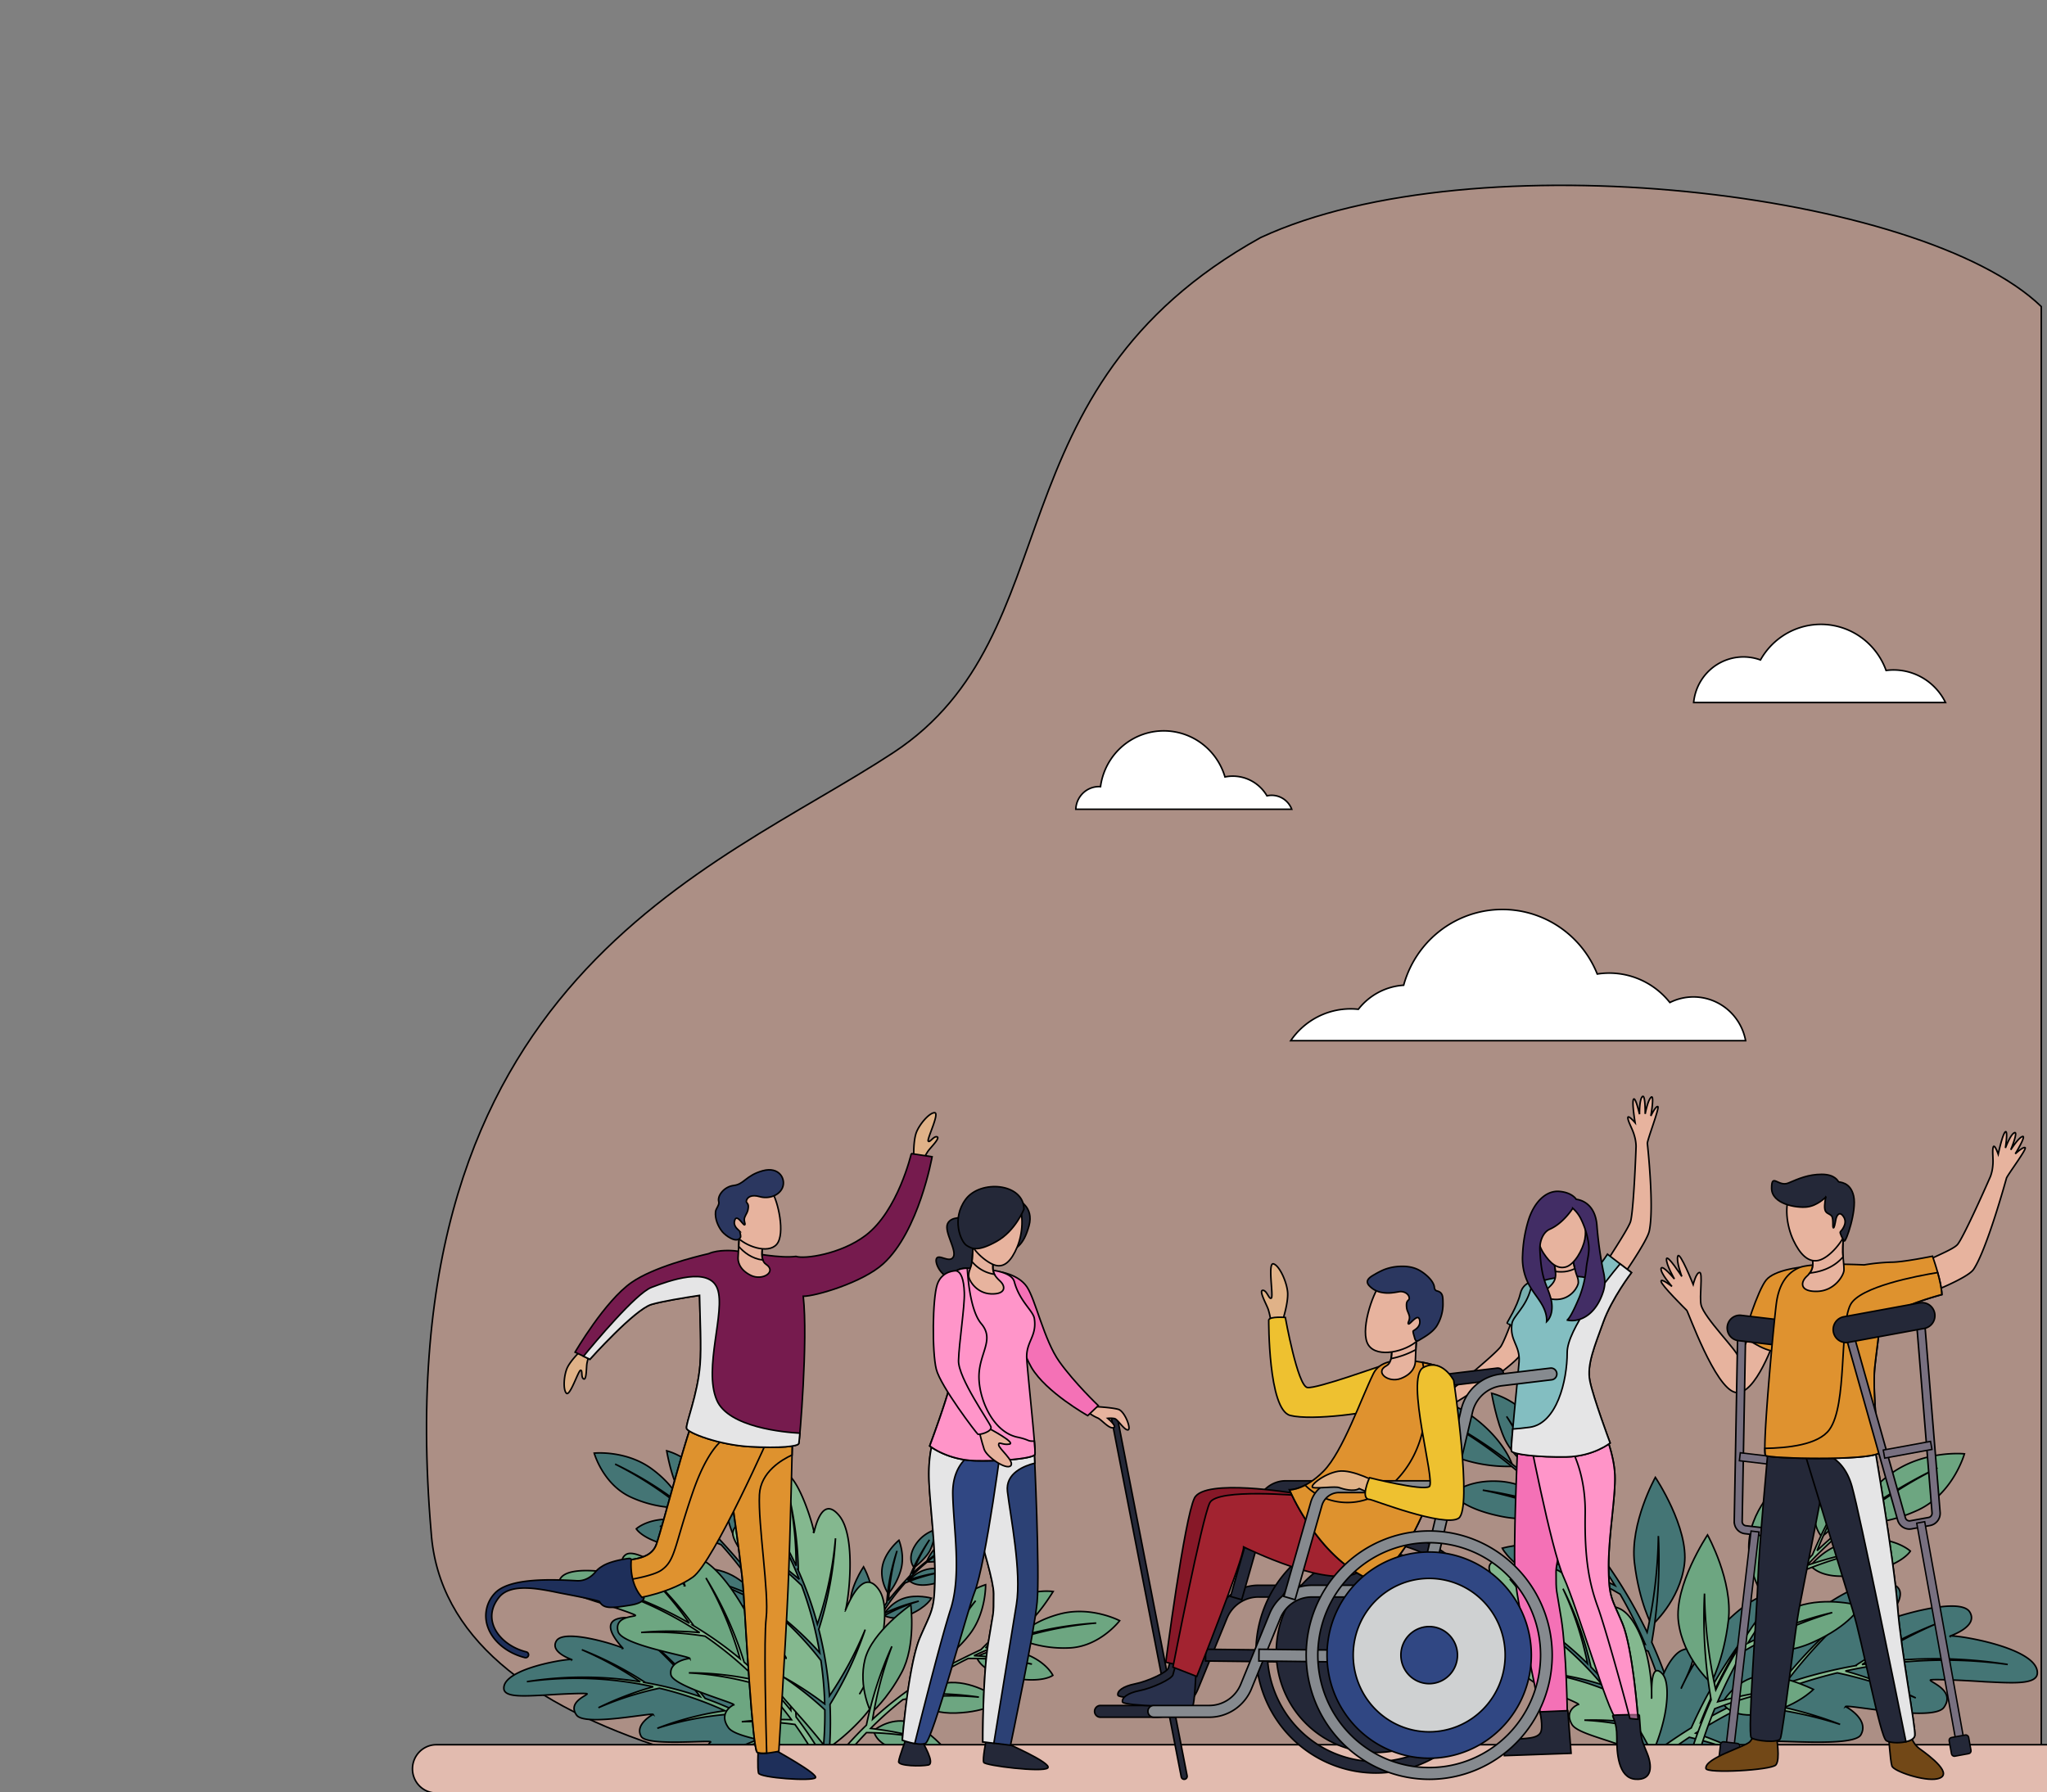<svg width="1314.119" height="1150.718" xmlns="http://www.w3.org/2000/svg">

 <rect width="100%" height="100%" fill="#808080" stroke="none"/>

 <g>
  <title>background</title>
  <rect fill="none" id="canvas_background" height="602" width="802" y="-1" x="-1"/>
 </g>
 <g>
  <title>Layer 1</title>
  <g stroke="null" id="Group_56">
   <path stroke="null" opacity="0.35" fill="#ffad90" d="m1310.452,196.844c-76.524,-74.036 -363.735,-108.057 -501.163,-44.302c-175.723,97.584 -119.916,254.488 -235.737,330.675s-327.293,145.276 -296.751,500.772c18.884,268.292 903.511,167.453 1033.654,150.461l-0.003,-937.606z" id="Path_1"/>
   <path stroke="null" fill="#fff" d="m1248.963,451.097a37.192,37.551 0 0 0 -38.146,-20.601a44.542,44.971 0 0 0 -80.637,-6.745a32.124,32.434 0 0 0 -42.899,27.346l161.681,0z" id="Path_2"/>
   <path stroke="null" fill="#fff" d="m829.255,519.617a13.795,13.928 0 0 0 -15.898,-8.611a25.495,25.74 0 0 0 -26.959,-12.137a40.984,41.379 0 0 0 -79.897,6.256c-0.309,-0.019 -0.616,-0.048 -0.931,-0.048a14.943,15.087 0 0 0 -14.927,14.54l138.611,0z" id="Path_4"/>
   <path stroke="null" fill="#fff" d="m1120.638,668.217a34.055,34.383 0 0 0 -48.629,-24.495a49.847,50.327 0 0 0 -46.611,-18.307a65.746,66.379 0 0 0 -124.289,7.195a40.331,40.72 0 0 0 -29.086,15.446a47.657,48.117 0 0 0 -4.916,-0.263a46.71,47.16 0 0 0 -38.497,20.425l292.028,-0.001z" id="Path_5"/>
   <g stroke="null" id="Group_15">
    <g stroke="null" id="Group_4">
     <g stroke="null" id="Group_3">
      <path stroke="null" fill="#447575" d="m502.361,1057.442s-5.331,-9.938 -16.102,-12.901s-29.358,6.229 -29.358,6.229s8.952,9.164 25.225,12.146s20.235,-5.474 20.235,-5.474z" id="Path_6"/>
      <path stroke="null" fill="#447575" d="m487.321,1027.962c0.078,-0.37 -7.767,-13.564 -22.442,-18.659s-31.56,-0.322 -31.56,-0.322s4.841,9.836 24.165,18.383s29.837,0.598 29.837,0.598z" id="Path_7"/>
      <path stroke="null" fill="#447575" d="m458.302,988.884a37.718,38.082 0 0 0 -25.63,-13.268c-16.515,-1.224 -24.195,6.045 -24.195,6.045s4.085,7.343 24.227,11.416s25.599,-4.192 25.599,-4.192z" id="Path_8"/>
      <path stroke="null" fill="#447575" d="m438.612,968.102a75.497,76.224 0 0 1 -34.352,-7.127c-17.313,-8.379 -22.795,-27.915 -22.795,-27.915s20.412,-2.076 37.039,10.162s20.108,24.88 20.108,24.88z" id="Path_9"/>
      <path stroke="null" fill="#447575" d="m452.758,974.504s-13.65,-10.565 -18.01,-19.645s-6.739,-23.299 -6.739,-23.299a40.968,41.363 0 0 1 24.018,18.482c9.315,15.32 0.731,24.462 0.731,24.462z" id="Path_10"/>
      <path stroke="null" fill="#447575" d="m481.868,1004.035a73.917,74.629 0 0 1 -14.064,-26.812c-4.929,-16.703 2.085,-33.554 2.085,-33.554s15.638,12.671 18.721,29.625s-6.741,30.741 -6.741,30.741z" id="Path_11"/>
      <path stroke="null" fill="#447575" d="m508.034,1047.542s-6.296,-11.438 -8.655,-31.209s10.425,-42.749 10.425,-42.749s16.836,25.21 14.524,43.459s-16.294,30.499 -16.294,30.499z" id="Path_12"/>
      <g stroke="null" id="Group_2">
       <path stroke="null" fill="#447575" d="m473.377,1050.795a218.847,220.955 0 0 1 31.365,6.171a232.218,234.456 0 0 0 -12.528,-24.988a201.425,203.365 0 0 0 -44.726,-19.61a200.819,202.754 0 0 1 42.156,15.275a232.731,234.973 0 0 0 -26.688,-35.782a210.161,212.186 0 0 0 -39.383,-11.875a208.817,210.829 0 0 1 36.568,8.825a232.468,234.708 0 0 0 -65.263,-48.724a233.437,235.686 0 0 1 60.199,41.364a225.784,227.959 0 0 0 -19.605,-38.315a227.565,229.757 0 0 1 21.91,40.348c-0.169,-0.1 16.662,17.697 24.149,27.688a229.925,232.141 0 0 0 -9.472,-55.558a230.918,233.142 0 0 1 11.519,58.321a234.838,237.101 0 0 1 22.116,37.085a233.609,235.86 0 0 0 5.623,-48.117a234.42,236.679 0 0 1 -3.306,53.099a235.806,238.078 0 0 1 11.439,30.856q-1.804,1.046 -3.624,2.076a232.649,234.89 0 0 0 -9.622,-28.482a207.688,209.689 0 0 0 -32.827,-9.657z" id="Path_13"/>
      </g>
     </g>
    </g>
    <g stroke="null" id="Group_7">
     <g stroke="null" id="Group_6">
      <path stroke="null" fill="#447575" d="m558.626,1053.764s3.034,-5.658 9.167,-7.344s16.714,3.547 16.714,3.547a28.557,28.833 0 0 1 -14.361,6.915c-9.264,1.698 -11.52,-3.118 -11.52,-3.118z" id="Path_14"/>
      <path stroke="null" fill="#447575" d="m567.188,1036.982c-0.044,-0.21 4.42,-7.723 12.778,-10.622s17.969,-0.182 17.969,-0.182s-2.758,5.599 -13.76,10.466s-16.987,0.339 -16.987,0.339z" id="Path_15"/>
      <path stroke="null" fill="#447575" d="m583.709,1014.732a21.475,21.682 0 0 1 14.592,-7.553c9.404,-0.698 13.777,3.442 13.777,3.442s-2.326,4.18 -13.794,6.498s-14.575,-2.387 -14.575,-2.387z" id="Path_16"/>
      <path stroke="null" fill="#447575" d="m594.92,1002.9a42.985,43.4 0 0 0 19.559,-4.058c9.856,-4.769 12.977,-15.892 12.977,-15.892s-11.621,-1.184 -21.088,5.785s-11.448,14.164 -11.448,14.164z" id="Path_17"/>
      <path stroke="null" fill="#447575" d="m586.869,1006.546s7.771,-6.011 10.252,-11.184s3.837,-13.265 3.837,-13.265a23.325,23.55 0 0 0 -13.674,10.52c-5.304,8.723 -0.415,13.929 -0.415,13.929z" id="Path_18"/>
      <path stroke="null" fill="#447575" d="m570.294,1023.359a42.104,42.51 0 0 0 8.007,-15.266c2.805,-9.509 -1.187,-19.103 -1.187,-19.103s-8.903,7.213 -10.659,16.866s3.839,17.502 3.839,17.502z" id="Path_19"/>
      <path stroke="null" fill="#447575" d="m555.396,1048.129s3.584,-6.511 4.927,-17.768s-5.936,-24.339 -5.936,-24.339s-9.586,14.355 -8.268,24.744s9.276,17.363 9.276,17.363z" id="Path_20"/>
      <g stroke="null" id="Group_5">
       <path stroke="null" fill="#447575" d="m575.127,1049.981a124.64,125.841 0 0 0 -17.861,3.513a132.146,133.419 0 0 1 7.136,-14.226a114.766,115.872 0 0 1 25.462,-11.165a114.459,115.562 0 0 0 -24.001,8.697a132.412,133.688 0 0 1 15.196,-20.371a119.659,120.811 0 0 1 22.422,-6.762a118.947,120.093 0 0 0 -20.819,5.024a132.357,133.632 0 0 1 37.154,-27.741a132.915,134.195 0 0 0 -34.272,23.551a128.625,129.865 0 0 1 11.156,-21.815a129.638,130.887 0 0 0 -12.473,22.97c0.097,-0.057 -9.486,10.075 -13.75,15.763a130.934,132.195 0 0 1 5.394,-31.629a131.445,132.712 0 0 0 -6.558,33.203a133.841,135.131 0 0 0 -12.591,21.115a133.095,134.377 0 0 1 -3.202,-27.394a133.491,134.777 0 0 0 1.884,30.23a134.3,135.594 0 0 0 -6.514,17.568q1.028,0.596 2.064,1.184a132.341,133.616 0 0 1 5.478,-16.212a117.985,119.122 0 0 1 18.694,-5.503z" id="Path_21"/>
      </g>
     </g>
    </g>
    <g stroke="null" id="Group_11">
     <g stroke="null" id="Group_8">
      <path stroke="null" fill="#447575" d="m518.787,1129.081c0.061,0.051 -13.854,1.018 -27.773,3.067c-14.11,1.74 -28.222,4.565 -32.984,1.243c-9.799,-6.687 -1.95,-14.916 -1.838,-14.937c-0.589,-1.275 -40.759,2.893 -44.538,-3.446c-4.532,-7.723 7.492,-14.235 7.647,-14.137c-0.71,-1.35 -43.571,7.742 -49.115,0.465c-6.388,-8.778 8.002,-13.069 6.621,-13.795c-0.812,-0.439 -14.218,0.019 -27.316,0.911c-13.119,0.601 -25.927,1.639 -26.036,-4.372c-0.379,-13.198 43.629,-19.582 43.661,-18.398c0.124,-0.121 -14.536,-4.736 -9.863,-12.154c5.322,-8.43 43.259,4.145 42.663,4.918c0.41,-0.059 -17.743,-17.422 -0.576,-19.618c19.004,-2.914 54.382,30.589 53.075,31.083c0.679,-0.025 -18.935,-25.801 1.194,-25.911c10.449,-0.005 24.064,11.709 33.21,23.661a120.543,121.705 0 0 1 14.498,23.959c0.451,-0.019 -13.456,-23.881 -0.692,-19.064c6.649,2.454 12.655,16.949 15.381,30.445a130.991,132.254 0 0 1 2.778,26.08z" id="Path_22"/>
      <path stroke="null" fill="#6da681" d="m464.791,1126.824a218.937,221.046 0 0 1 29.377,-12.694a232.218,234.456 0 0 0 -24.278,-13.555a201.51,203.451 0 0 0 -47.91,9.158a200.838,202.773 0 0 1 43.373,-11.288a232.579,234.82 0 0 0 -41.991,-14.45a210.119,212.144 0 0 0 -39.185,12.524a208.924,210.937 0 0 1 35.161,-13.451a232.547,234.787 0 0 0 -81.104,-3.269a233.468,235.717 0 0 1 72.818,0.055a225.895,228.071 0 0 0 -37.538,-20.572a227.548,229.741 0 0 1 40.579,20.937c-0.196,0.013 -0.392,0.025 -0.586,0.04a234.641,236.901 0 0 1 35.974,9.156a230.01,232.226 0 0 0 -38.767,-40.569a230.919,233.144 0 0 1 41.993,41.702a234.973,237.236 0 0 1 38.936,18.125a233.72,235.972 0 0 0 -22.133,-42.989a234.447,236.705 0 0 1 26.822,45.793a235.747,238.018 0 0 1 26.641,19.028q-0.913,1.893 -1.841,3.773a232.669,234.91 0 0 0 -23.815,-18.097a207.571,209.571 0 0 0 -32.525,10.643z" id="Path_23"/>
     </g>
     <g stroke="null" id="Group_9">
      <path stroke="null" fill="#6da681" d="m525.844,1127.057c0.04,0.07 -13.304,-4.035 -27.032,-7.13c-13.797,-3.449 -27.978,-5.89 -31.257,-10.707c-6.795,-9.774 3.445,-14.638 3.557,-14.619c-0.099,-1.404 -39.103,-11.964 -40.396,-19.247c-1.507,-8.848 12.024,-10.605 12.137,-10.458c-0.188,-1.516 -43.446,-8.443 -46.054,-17.239c-2.87,-10.501 12.088,-9.33 11.057,-10.506c-0.601,-0.7 -13.291,-5.1 -25.845,-8.978c-12.471,-4.158 -24.807,-7.797 -22.784,-13.453c4.305,-12.467 47.677,-2.598 47.294,-1.479c0.16,-0.067 -11.908,-9.659 -4.925,-14.905c7.95,-5.962 38.956,19.439 38.125,19.952c0.403,0.091 -10.426,-22.664 6.388,-18.536c18.782,4.119 40.013,48.149 38.617,48.142c0.645,0.22 -8.582,-30.92 10.264,-23.779c9.764,3.756 18.349,19.599 22.677,34.057a120.519,121.68 0 0 1 5.089,27.603c0.429,0.145 -4.141,-27.155 6.084,-18.061c5.348,4.686 5.84,20.39 3.622,33.98a130.924,132.185 0 0 1 -6.615,25.363z" id="Path_24"/>
      <path stroke="null" fill="#84b88f" d="m476.191,1105.518a218.785,220.892 0 0 1 31.929,-1.289a232.422,234.662 0 0 0 -17.895,-21.403a201.527,203.468 0 0 0 -47.991,-8.682a200.826,202.761 0 0 1 44.505,5.061a232.719,234.961 0 0 0 -34.133,-28.613a210.244,212.27 0 0 0 -41.032,-2.398a208.769,210.78 0 0 1 37.599,0.085a232.468,234.708 0 0 0 -74.624,-32.242a233.399,235.648 0 0 1 68.018,26.255a225.893,228.069 0 0 0 -27.817,-32.727a227.705,229.899 0 0 1 30.524,34.165l-0.563,-0.174a234.524,236.784 0 0 1 30.379,21.502a229.897,232.112 0 0 0 -21.895,-51.857a230.845,233.069 0 0 1 24.512,54.074a235.021,237.286 0 0 1 29.982,30.947a233.672,235.923 0 0 0 -5.503,-48.13a234.345,236.603 0 0 1 8.896,52.438a235.757,238.029 0 0 1 18.171,27.365q-1.522,1.438 -3.053,2.863a232.897,235.141 0 0 0 -15.861,-25.48a207.637,209.638 0 0 0 -34.149,-1.76z" id="Path_25"/>
     </g>
     <g stroke="null" id="Group_10">
      <path stroke="null" fill="#84b88f" d="m530.951,1123.064c-0.008,0.079 -8.585,-11.026 -18.051,-21.529c-9.323,-10.838 -19.533,-21.066 -19.472,-26.909c0.01,-11.942 11.155,-9.975 11.237,-9.894c0.722,-1.208 -25.173,-32.495 -22.082,-39.202c3.805,-8.113 15.877,-1.693 15.885,-1.507c0.71,-1.35 -30.731,-32.136 -27.857,-40.846c3.635,-10.255 15.207,-0.611 15.03,-2.175c-0.09,-0.923 -7.967,-11.888 -16.028,-22.351c-7.832,-10.643 -15.848,-20.782 -10.975,-24.235c10.622,-7.7 40.484,25.559 39.531,26.251c0.169,0.036 -4.24,-14.817 4.461,-15.053c9.9,-0.261 20.796,38.526 19.824,38.459c0.278,0.31 4.379,-24.591 15.787,-11.454c13.02,14.276 5.305,62.623 4.169,61.806c0.401,0.556 10.592,-30.277 21.942,-13.493c5.848,8.743 3.847,26.686 -0.85,41.027a120.447,121.607 0 0 1 -11.561,25.537c0.271,0.364 12.081,-24.619 15.265,-11.244c1.705,6.938 -6.836,20.071 -16.392,29.902a130.941,132.202 0 0 1 -19.863,16.91z" id="Path_26"/>
      <path stroke="null" fill="#447575" d="m502.602,1076.612a218.905,221.015 0 0 1 26.854,17.487a232.631,234.872 0 0 0 -2.449,-27.898a201.498,203.439 0 0 0 -34.316,-34.974a200.883,202.818 0 0 1 33.525,29.984a232.656,234.898 0 0 0 -11.624,-43.226a210.125,212.149 0 0 0 -32.205,-25.789a208.991,211.004 0 0 1 30.714,21.894a232.5,234.74 0 0 0 -42.684,-69.7a233.445,235.694 0 0 1 40.684,60.972a225.916,228.092 0 0 0 -4.109,-42.923a227.63,229.823 0 0 1 5.509,45.674l-0.361,-0.469a234.79,237.052 0 0 1 12.608,35.227a229.942,232.158 0 0 0 11.629,-55.136a230.903,233.128 0 0 1 -10.753,58.473a234.892,237.155 0 0 1 6.899,42.725a233.641,235.892 0 0 0 22.913,-42.57a234.337,236.595 0 0 1 -22.595,48.062a235.785,238.057 0 0 1 -0.722,32.938q-2.062,0.294 -4.128,0.571a232.514,234.755 0 0 0 1.534,-30.056a207.512,209.511 0 0 0 -26.925,-21.267z" id="Path_27"/>
     </g>
    </g>
    <g stroke="null" id="Group_14">
     <path stroke="null" fill="#6da681" d="m560.948,1111.15s8.589,-7.246 19.682,-5.983s25.004,16.733 25.004,16.733s-11.671,5.179 -27.885,1.883s-16.801,-12.633 -16.801,-12.633z" id="Path_28"/>
     <path stroke="null" fill="#6da681" d="m585.705,1089.363c0.063,-0.375 12.178,-9.71 27.681,-8.973s29.448,11.469 29.448,11.469s-8.095,7.331 -29.183,8.073s-27.947,-10.57 -27.947,-10.57z" id="Path_29"/>
     <path stroke="null" fill="#6da681" d="m626.968,1063.868a37.718,38.082 0 0 1 28.668,-2.774c15.797,5.021 20.274,14.64 20.274,14.64s-6.482,5.3 -26.688,1.575s-22.255,-13.44 -22.255,-13.44z" id="Path_30"/>
     <path stroke="null" fill="#6da681" d="m652.867,1051.897a75.505,76.232 0 0 0 34.53,6.184c19.152,-1.329 31.393,-17.441 31.393,-17.441s-18.21,-9.54 -38.139,-4.367s-27.783,15.624 -27.783,15.624z" id="Path_31"/>
     <path stroke="null" fill="#6da681" d="m637.381,1052.573s16.548,-4.726 23.922,-11.54s14.783,-19.139 14.783,-19.139a40.968,41.363 0 0 0 -29.078,8.218c-14.262,10.763 -9.627,22.461 -9.627,22.461z" id="Path_32"/>
     <path stroke="null" fill="#6da681" d="m599.525,1069.158a73.918,74.63 0 0 0 22.877,-19.673c10.691,-13.684 10.338,-31.958 10.338,-31.958s-19.168,5.945 -28.235,20.55s-4.98,31.081 -4.98,31.081z" id="Path_33"/>
     <path stroke="null" fill="#6da681" d="m559.296,1099.838s10.033,-8.282 19.457,-25.775s5.948,-43.615 5.948,-43.615s-24.865,17.151 -29.391,34.974s3.985,34.417 3.985,34.417z" id="Path_34"/>
     <g stroke="null" id="Group_13">
      <g stroke="null" id="Group_12">
       <path stroke="null" fill="#84b88f" d="m590.312,1115.782a218.739,220.847 0 0 0 -31.407,-5.959a232.155,234.392 0 0 1 20.785,-18.547a201.416,203.356 0 0 1 48.736,-1.548a200.887,202.823 0 0 0 -44.762,-1.524a232.715,234.957 0 0 1 37.888,-23.299a210.044,212.068 0 0 1 40.942,3.643a209,211.013 0 0 0 -37.211,-5.435a232.463,234.703 0 0 1 78.472,-20.948a233.415,235.664 0 0 0 -71.075,15.994a225.929,228.106 0 0 1 32.227,-28.301a227.687,229.881 0 0 0 -35.117,29.327c0.194,-0.03 -21.958,10.235 -32.57,16.726a230.033,232.249 0 0 1 29.127,-48.094a230.926,233.151 0 0 0 -32.036,49.903a235.028,237.293 0 0 0 -34.119,26.219a233.905,236.159 0 0 1 12.375,-46.814a234.46,236.719 0 0 0 -16.348,50.575a235.626,237.896 0 0 0 -21.921,24.409q1.299,1.647 2.607,3.279a232.868,235.112 0 0 1 19.362,-22.882a207.582,209.581 0 0 1 34.045,3.277z" id="Path_35"/>
      </g>
     </g>
    </g>
   </g>
   <g stroke="null" id="Group_23">
    <g stroke="null" id="Group_17">
     <path stroke="null" fill="#447575" d="m1053.125,1056.359s-6.85,-12.77 -20.691,-16.576s-37.724,8.005 -37.724,8.005s11.503,11.776 32.414,15.608s26.001,-7.037 26.001,-7.037z" id="Path_36"/>
     <path stroke="null" fill="#447575" d="m1033.801,1018.479c0.101,-0.477 -9.981,-17.431 -28.838,-23.977s-40.557,-0.413 -40.557,-0.413s6.224,12.634 31.054,23.623s38.341,0.768 38.341,0.768z" id="Path_37"/>
     <path stroke="null" fill="#447575" d="m996.509,968.263a48.46,48.927 0 0 0 -32.933,-17.047c-21.224,-1.573 -31.093,7.766 -31.093,7.766s5.249,9.436 31.132,14.669s32.894,-5.388 32.894,-5.388z" id="Path_38"/>
     <path stroke="null" fill="#447575" d="m971.208,941.558a96.99,97.924 0 0 1 -44.141,-9.158c-22.246,-10.765 -29.293,-35.869 -29.293,-35.869s26.232,-2.666 47.597,13.057s25.837,31.97 25.837,31.97z" id="Path_39"/>
     <path stroke="null" fill="#447575" d="m989.383,949.786s-17.54,-13.571 -23.141,-25.243s-8.66,-29.937 -8.66,-29.937s18.889,4.06 30.862,23.747s0.939,31.434 0.939,31.434z" id="Path_40"/>
     <path stroke="null" fill="#447575" d="m1026.794,987.732s-11.74,-12.99 -18.073,-34.453s2.678,-43.117 2.678,-43.117s20.094,16.282 24.056,38.071s-8.661,39.5 -8.661,39.5z" id="Path_41"/>
     <path stroke="null" fill="#447575" d="m1060.415,1043.639s-8.088,-14.697 -11.122,-40.103s13.401,-54.932 13.401,-54.932s21.634,32.395 18.662,55.844s-20.941,39.191 -20.941,39.191z" id="Path_42"/>
     <g stroke="null" id="Group_16">
      <path stroke="null" fill="#447575" d="m1015.883,1047.82a281.025,283.733 0 0 1 40.303,7.929a298.517,301.393 0 0 0 -16.102,-32.109a258.854,261.348 0 0 0 -57.472,-25.199a258.073,260.56 0 0 1 54.17,19.627a298.883,301.762 0 0 0 -34.295,-45.978a270.1,272.702 0 0 0 -50.607,-15.261a268.371,270.957 0 0 1 46.99,11.34a298.749,301.628 0 0 0 -83.862,-62.611a299.955,302.845 0 0 1 77.354,53.153a290.217,293.014 0 0 0 -25.181,-49.234a292.589,295.408 0 0 1 28.152,51.842c-0.216,-0.128 21.411,22.742 31.032,35.579a295.44,298.286 0 0 0 -12.178,-71.388a296.697,299.556 0 0 1 14.801,74.943a301.956,304.866 0 0 1 28.416,47.655a300.279,303.172 0 0 0 7.225,-61.831a301.341,304.244 0 0 1 -4.248,68.23a302.841,305.759 0 0 1 14.7,39.649q-2.323,1.345 -4.656,2.668a299.002,301.883 0 0 0 -12.367,-36.6a266.822,269.392 0 0 0 -42.174,-12.405z" id="Path_43"/>
     </g>
    </g>
    <g stroke="null" id="Group_18">
     <path stroke="null" fill="#447575" d="m1056.909,1132.079c-0.079,0.067 17.803,1.308 35.687,3.941c18.132,2.237 36.264,5.865 42.386,1.598c12.593,-8.593 2.506,-19.168 2.363,-19.197c0.757,-1.639 52.374,3.716 57.23,-4.429c5.825,-9.928 -9.627,-18.292 -9.827,-18.166c0.913,-1.73 55.991,9.951 63.114,0.598c8.209,-11.28 -10.284,-16.792 -8.508,-17.726c1.038,-0.565 18.271,0.024 35.102,1.173c16.858,0.774 33.316,2.106 33.457,-5.618c0.487,-16.958 -56.064,-25.165 -56.11,-23.645c-0.16,-0.155 18.68,-6.089 12.675,-15.618c-6.841,-10.833 -55.59,5.325 -54.824,6.326c-0.526,-0.077 22.799,-22.389 0.74,-25.21c-24.42,-3.734 -69.881,39.307 -68.198,39.942c-0.874,-0.034 24.329,-33.152 -1.534,-33.295c-13.426,-0.005 -30.921,15.047 -42.674,30.403a154.76,156.251 0 0 0 -18.631,30.789c-0.582,-0.025 17.289,-30.687 0.889,-24.5c-8.546,3.152 -16.262,21.779 -19.766,39.123a168.25,169.871 0 0 0 -3.57,33.51z" id="Path_44"/>
     <path stroke="null" fill="#84b88f" d="m1126.294,1129.18a281.397,284.108 0 0 0 -37.749,-16.312a298.619,301.496 0 0 1 31.192,-17.42a258.818,261.312 0 0 1 61.563,11.775a258.122,260.609 0 0 0 -55.73,-14.504a298.972,301.853 0 0 1 53.959,-18.568a269.882,272.483 0 0 1 50.353,16.093a268.462,271.048 0 0 0 -45.179,-17.286a298.748,301.627 0 0 1 104.217,-4.2a299.995,302.885 0 0 0 -93.571,0.07a290.17,292.965 0 0 1 48.237,-26.434a292.417,295.234 0 0 0 -52.141,26.904c0.252,0.016 0.502,0.034 0.754,0.051a301.388,304.292 0 0 0 -46.227,11.766a295.481,298.328 0 0 1 49.811,-52.137a296.749,299.608 0 0 0 -53.96,53.587a301.966,304.876 0 0 0 -50.038,23.29a300.305,303.199 0 0 1 28.443,-55.24a301.165,304.067 0 0 0 -34.467,58.844a302.85,305.768 0 0 0 -34.231,24.448q1.173,2.429 2.367,4.849a299.043,301.924 0 0 1 30.602,-23.257a266.847,269.418 0 0 1 41.796,13.679z" id="Path_45"/>
    </g>
    <g stroke="null" id="Group_21">
     <path stroke="null" fill="#6da681" d="m1105.76,1093.336s6.849,-12.77 20.692,-16.576s37.724,8.003 37.724,8.003s-11.503,11.776 -32.414,15.609s-26.002,-7.036 -26.002,-7.036z" id="Path_46"/>
     <path stroke="null" fill="#6da681" d="m1125.082,1055.456c-0.099,-0.475 9.981,-17.429 28.84,-23.976s40.555,-0.413 40.555,-0.413s-6.22,12.634 -31.052,23.623s-38.343,0.767 -38.343,0.767z" id="Path_47"/>
     <path stroke="null" fill="#6da681" d="m1162.374,1005.241a48.461,48.928 0 0 1 32.933,-17.049c21.224,-1.573 31.092,7.768 31.092,7.768s-5.251,9.436 -31.132,14.664s-32.893,-5.383 -32.893,-5.383z" id="Path_48"/>
     <path stroke="null" fill="#6da681" d="m1187.676,978.536a97.004,97.939 0 0 0 44.141,-9.16c22.246,-10.763 29.292,-35.869 29.292,-35.869s-26.231,-2.67 -47.597,13.06s-25.836,31.969 -25.836,31.969z" id="Path_49"/>
     <path stroke="null" fill="#6da681" d="m1169.502,986.762s17.541,-13.571 23.141,-25.243s8.66,-29.937 8.66,-29.937s-18.889,4.06 -30.86,23.747s-0.941,31.434 -0.941,31.434z" id="Path_50"/>
     <path stroke="null" fill="#6da681" d="m1132.091,1024.711s11.74,-12.99 18.072,-34.454s-2.676,-43.117 -2.676,-43.117s-20.096,16.283 -24.056,38.071s8.661,39.501 8.661,39.501z" id="Path_51"/>
     <path stroke="null" fill="#6da681" d="m1098.468,1080.615s8.089,-14.697 11.122,-40.102s-13.397,-54.934 -13.397,-54.934s-21.632,32.395 -18.662,55.844s20.937,39.191 20.937,39.191z" id="Path_52"/>
     <g stroke="null" id="Group_20">
      <g stroke="null" id="Group_19">
       <path stroke="null" fill="#84b88f" d="m1143.001,1084.797a281.22,283.929 0 0 0 -40.304,7.929a298.656,301.534 0 0 1 16.1,-32.109a258.868,261.362 0 0 1 57.47,-25.199a258.053,260.539 0 0 0 -54.168,19.627a299.058,301.939 0 0 1 34.293,-45.978a270.111,272.713 0 0 1 50.607,-15.261a268.499,271.086 0 0 0 -46.992,11.341a298.765,301.643 0 0 1 83.864,-62.611a300.004,302.895 0 0 0 -77.354,53.152a290.281,293.078 0 0 1 25.183,-49.235a292.51,295.329 0 0 0 -28.153,51.843c0.218,-0.129 -21.409,22.74 -31.032,35.578a295.535,298.383 0 0 1 12.178,-71.388a296.715,299.574 0 0 0 -14.801,74.943a302.094,305.005 0 0 0 -28.416,47.655a300.367,303.261 0 0 1 -7.225,-61.829a301.231,304.133 0 0 0 4.25,68.228a302.776,305.693 0 0 0 -14.706,39.651q2.323,1.342 4.656,2.668a299.15,302.032 0 0 1 12.366,-36.602a266.774,269.344 0 0 1 42.183,-12.405z" id="Path_53"/>
      </g>
     </g>
    </g>
    <g stroke="null" id="Group_22">
     <path stroke="null" fill="#84b88f" d="m1059.987,1127.579c0.03,0.067 -11.618,-4.622 -23.683,-8.436c-12.103,-4.137 -24.627,-7.398 -27.203,-11.961c-5.358,-9.272 4.173,-12.851 4.273,-12.826c0.014,-1.265 -34.136,-13.683 -34.753,-20.302c-0.692,-8.039 11.559,-8.589 11.648,-8.447c-0.054,-1.373 -38.287,-10.858 -39.969,-18.935c-1.791,-9.624 11.523,-7.439 10.684,-8.572c-0.485,-0.673 -11.526,-5.575 -22.482,-10c-10.861,-4.671 -21.637,-8.866 -19.407,-13.778c4.781,-10.838 42.901,1.288 42.472,2.261c0.147,-0.049 -9.949,-9.555 -3.303,-13.725c7.565,-4.736 33.448,20.366 32.666,20.766c0.355,0.113 -7.655,-21.092 7.101,-16.121c16.516,5.113 32.259,46.163 31.009,46.05c0.561,0.246 -5.387,-28.347 10.962,-20.523c8.467,4.105 14.975,18.944 17.779,32.227a108.363,109.407 0 0 1 2.504,25.111c0.374,0.163 -1.689,-24.638 6.792,-15.717c4.442,4.603 3.715,18.707 0.722,30.712a117.796,118.931 0 0 1 -7.814,22.216z" id="Path_54"/>
     <path stroke="null" fill="#447575" d="m1017.111,1104.521a196.655,198.55 0 0 1 28.697,1.267a208.982,210.996 0 0 0 -14.433,-20.527a181.139,182.885 0 0 0 -42.348,-11.418a180.488,182.227 0 0 1 39.491,7.908a209.054,211.068 0 0 0 -28.446,-28.218a188.897,190.717 0 0 0 -36.578,-5.261a187.669,189.477 0 0 1 33.673,2.926a208.99,211.003 0 0 0 -64.445,-34.536a209.793,211.814 0 0 1 58.973,28.674a203.06,205.017 0 0 0 -22.477,-31.422a204.699,206.672 0 0 1 24.8,32.917l-0.492,-0.199a210.743,212.774 0 0 1 25.613,21.565a206.701,208.693 0 0 0 -15.753,-48.111a207.525,209.524 0 0 1 17.934,50.295a211.141,213.175 0 0 1 24.554,29.993a210.131,212.155 0 0 0 -1.353,-43.535a210.748,212.778 0 0 1 4.064,47.654a211.893,213.935 0 0 1 14.241,25.892q-1.47,1.173 -2.947,2.333a209.21,211.225 0 0 0 -12.314,-24.026a186.625,188.423 0 0 0 -30.455,-4.17z" id="Path_55"/>
    </g>
   </g>
   <path stroke="null" fill="#e2bbaf" d="m1317.475,1120.282l-1037.19,0a15.362,15.51 0 1 0 0,31.019l1037.19,0a15.362,15.51 0 1 0 0,-31.019z" id="Path_56"/>
   <g stroke="null" id="Group_55">
    <g stroke="null" id="Group_25">
     <path stroke="null" fill="#242838" d="m619.43,782.106s-8.925,-1.501 -11.156,3.754s6.197,17.022 3.718,21.277s-9.668,-2.503 -10.908,1.25s5.954,18.023 20.329,11.514s19.833,-18.523 15.371,-28.034s-17.354,-9.762 -17.354,-9.762z" id="Path_57"/>
     <path stroke="null" fill="#242838" d="m653.143,770.341s10.908,4.255 7.437,16.772s-8.429,16.02 -17.602,17.772s-20.081,-6.508 -17.602,-16.27s27.768,-18.274 27.768,-18.274z" id="Path_58"/>
     <g stroke="null" id="Group_24">
      <path stroke="null" fill="#242838" d="m760.211,1142.487a1.849,1.867 0 0 0 0.37,-0.036a1.91,1.928 0 0 0 1.506,-2.264l-44.711,-229.699a1.909,1.927 0 1 0 -3.746,0.743l44.714,229.698a1.908,1.926 0 0 0 1.868,1.558z" id="Path_59"/>
     </g>
     <path stroke="null" fill="#e7b39e" d="m702.835,903.159s10.895,0.546 15.116,1.787s8.581,13.062 6.128,13.199s-6.536,-6.875 -8.579,-7.286a16.14,16.296 0 0 0 -4.358,-0.138s6.537,5.499 3.542,6.05s-7.487,-5.225 -10.077,-6.326s-5.993,-3.162 -6.128,-4.399s4.356,-2.887 4.356,-2.887z" id="Path_60"/>
     <path stroke="null" fill="#f471b6" d="m641.688,816.608s12.04,1.528 17.556,9.67s11.035,34.279 20.796,47.99s25.04,28.282 25.04,28.282l-6.79,6.428s-26.738,-14.997 -36.075,-30.852s-20.527,-61.518 -20.527,-61.518z" id="Path_61"/>
     <path stroke="null" fill="#242838" d="m645.773,1119.114s30.074,13.129 26.826,16.108s-40.187,-1.507 -41.072,-3.593s1.555,-14.299 1.555,-14.299l12.691,1.784z" id="Path_62"/>
     <path stroke="null" fill="#2c4175" d="m664.03,933.328s3.561,76.087 1.781,95.375s-17.087,91.898 -17.087,91.898l-17.8,-2.144s-0.122,-40.462 3.439,-62.967s3.561,-16.611 3.561,-32.151s-26.109,-85.196 -21.361,-91.625s47.469,1.613 47.469,1.613z" id="Path_63"/>
     <path stroke="null" fill="#e5e5e6" d="m664.306,939.512c-0.169,-3.89 -0.277,-6.186 -0.277,-6.186s-42.722,-8.038 -47.469,-1.608s21.361,76.087 21.361,91.625s0,9.644 -3.561,32.151s-3.439,62.967 -3.439,62.967l7.107,0.857c3.708,-22.751 11.931,-73.22 14.51,-89.217c3.368,-20.883 -3.848,-56.337 -5.773,-72.364c-1.437,-11.99 11.121,-16.64 17.54,-18.223z" id="Path_64"/>
     <path stroke="null" fill="#242838" d="m592.116,1117.965c0,0.72 8.546,14.381 3.799,15.34s-19.232,0.72 -18.994,-2.157s4.749,-14.623 4.749,-14.623l10.447,1.439z" id="Path_65"/>
     <path stroke="null" fill="#304783" d="m643.673,920.83s-10.512,82.681 -18.187,101.936c-4.099,10.292 -26.835,94.838 -31.36,96.646s-14.843,-2.061 -14.843,-2.061s3.849,-48.351 11.328,-65.818s9.32,-17.218 9.608,-38.42s-3.338,-48.089 -3.828,-62.857c-0.704,-21.371 4.744,-30.056 4.744,-30.056s32.656,2.747 42.537,0.629z" id="Path_66"/>
     <path stroke="null" fill="#e5e5e6" d="m626.083,932.48s4.028,-4.694 8.732,-10.887c-13.434,0.312 -33.681,-1.386 -33.681,-1.386s-5.447,8.681 -4.744,30.056c0.485,14.766 4.115,41.656 3.828,62.857s-2.129,20.953 -9.608,38.42s-11.327,65.812 -11.327,65.812a51.575,52.072 0 0 0 7.952,2.162c3.821,-15.301 16.858,-67.07 22.977,-86.017c7.217,-22.341 1.923,-51.966 1.443,-73.821s14.428,-27.196 14.428,-27.196z" id="Path_67"/>
     <path stroke="null" fill="#ff95c9" d="m612.065,817.15a24.765,25.004 0 0 0 -8.694,15.045c-0.787,5.272 0.334,10.621 1.449,15.832c2.402,11.224 8.73,26.432 5.89,37.9c-2.192,11.225 -13.88,42.519 -13.88,42.519s11.322,9.183 29.949,9.523s36.889,-1.7 37.617,-4.081s-4.162,-46.606 -5.224,-60.902c-0.858,-11.553 6.58,-14.442 4.864,-26.283c-0.732,-5.049 -9.442,-10.977 -12.875,-23.688c-1.995,-7.369 -18.583,-8.025 -24.289,-8.41c-4.33,-0.292 -9.276,-0.879 -13.086,1.366a16.177,16.333 0 0 0 -1.722,1.179z" id="Path_68"/>
     <path stroke="null" opacity="0.5" fill="#ff95c9" d="m653.022,922.767c-15.877,-3.4 -25.014,-25.255 -24.537,-39.825s10.103,-22.826 1.443,-33.026c-6.636,-7.818 -8.467,-27.034 -8.96,-35.589a14.354,14.492 0 0 0 -7.179,1.639a16.174,16.33 0 0 0 -1.728,1.179a24.765,25.004 0 0 0 -8.694,15.045c-0.787,5.272 0.334,10.621 1.449,15.832c2.402,11.224 8.73,26.432 5.89,37.9c-2.192,11.225 -13.88,42.519 -13.88,42.519s11.322,9.183 29.949,9.523s36.889,-1.7 37.617,-4.081c0.18,-0.597 0.013,-3.825 -0.361,-8.55c-4.888,0.194 -2.539,-0.753 -11.011,-2.567z" id="Path_69"/>
     <path stroke="null" fill="#e7b39e" d="m634.625,917.033s17.842,9.415 13.382,10.235s-6.893,-2.047 -6.893,0.408s10.544,10.645 7.704,13.511s-15.409,-5.731 -17.031,-10.643s-3.248,-11.874 -3.248,-11.874l6.085,-1.637z" id="Path_70"/>
     <path stroke="null" fill="#ff95c9" d="m613.794,815.972s-8.995,-0.343 -12.097,8.743s-3.413,43.54 -0.621,54.503s25.752,41.035 26.682,41.663s9.308,-1.567 8.377,-4.699s-21.098,-31.325 -20.788,-42.601s4.034,-34.77 3.723,-43.542s-2.178,-13.412 -5.276,-14.068z" id="Path_71"/>
     <path stroke="null" fill="#e7b39e" d="m624.597,798.041s-0.051,11.328 -1.147,14.729s-1.595,3.7 -1.595,6.42s4.881,11.267 14.378,11.609s9.495,-4.762 5.844,-8.164s-5.478,-5.782 -4.383,-12.585s1.462,-9.525 1.462,-9.525l-14.559,-2.484z" id="Path_72"/>
     <path stroke="null" opacity="0.5" fill="#e7b39e" d="m639.156,800.525l-14.559,-2.484s-0.035,7.363 -0.621,11.998a22.941,23.162 0 0 0 14.404,8.167c-0.999,-1.98 -1.293,-4.389 -0.686,-8.156c1.092,-6.803 1.461,-9.525 1.461,-9.525z" id="Path_73"/>
     <path stroke="null" fill="#e7b39e" d="m641.16,765.848s8.951,0.17 12.566,7.146s2.905,19.12 -0.765,27.838c-3.677,8.737 -8.209,13.277 -14.061,11.577s-15.589,-10.305 -16.967,-17.447s0.736,-20.699 5.463,-25.371c5.335,-5.273 13.764,-3.743 13.764,-3.743z" id="Path_74"/>
     <path stroke="null" fill="#242838" d="m657.357,776.35s-5.455,14.016 -17.602,20.775s-15.867,4.756 -19.337,2.504s-9.918,-16.77 -0.496,-29.536s37.188,-10.515 37.436,6.257z" id="Path_75"/>
    </g>
    <g stroke="null" id="Group_34">
     <path stroke="null" fill="#e7b39e" d="m1127,849.881s-10.998,22.587 -11.096,21.442c-0.318,-3.841 -21.958,-25.143 -23.86,-33.463c-1.194,-5.227 1.263,-20.801 -0.952,-20.801s-4.12,7.681 -4.12,7.681s-8.559,-21.442 -9.826,-18.241s2.535,13.121 2.535,13.121s-9.508,-14.721 -9.826,-11.203s5.072,12.8 5.072,12.8s-7.925,-9.6 -8.559,-6.72s6.974,11.52 6.974,11.52s-7.292,-5.762 -6.974,-3.2s15.532,17.601 16.482,18.562s18.154,49.783 31.15,52.663s25.677,-35.198 25.677,-35.198l-12.678,-8.962z" id="Path_76"/>
     <path stroke="null" fill="#df922f" d="m1156.607,813.643s-17.432,1.6 -22.823,8.32s-14.265,34.562 -13.63,36.163s16.798,12.478 23.454,8.96s12.998,-53.443 12.998,-53.443z" id="Path_77"/>
     <g stroke="null" id="Group_29">
      <g stroke="null" id="Group_26">
       <path stroke="null" fill="#787080" d="m1113.337,976.854l2.312,-126.899l51.349,6.048l-26.678,124.026a7.735,7.809 0 0 1 -8.484,6.122l-11.637,-1.366a7.733,7.807 0 0 1 -6.861,-7.932zm7.307,-121.126l-2.209,121.225a2.653,2.679 0 0 0 2.353,2.719l11.637,1.366a2.654,2.68 0 0 0 2.911,-2.099l25.49,-118.48l-40.182,-4.731z" id="Path_78"/>
      </g>
      <g stroke="null" id="Group_27">
       <rect stroke="null" x="596.347" y="1526.062" fill="#787080" transform="matrix(0.105,-0.905,0.896,0.106,-322.151,1501.566) " height="5.652" width="155.31" id="Rectangle_2"/>
      </g>
      <g stroke="null" id="Group_28">
       <rect stroke="null" x="606.109" y="1322.28" fill="#787080" transform="matrix(0.105,-0.905,0.896,0.106,-131.773,1346.3) " height="33.477" width="5.652" id="Rectangle_3"/>
      </g>
      <path stroke="null" fill="#242838" d="m1117.847,844.578l48.237,5.681a8.094,8.172 0 1 1 -1.875,16.234l-48.237,-5.681a8.094,8.172 0 0 1 1.875,-16.234z" id="Path_79"/>
      <rect stroke="null" x="591.42" y="1533.115" fill="#242838" transform="matrix(0.105,-0.905,0.896,0.106,-332.4,1502.788) " rx="1.931" height="13.804" width="13.114" id="Rectangle_4"/>
     </g>
     <path stroke="null" fill="#724817" d="m1140.424,1115.12s2.616,14.734 -0.373,18.135s-44.522,5.728 -44.902,2.267c-0.748,-6.802 25.818,-13.978 28.438,-17.378s2.616,-5.289 2.616,-5.289l14.221,2.265z" id="Path_80"/>
     <path stroke="null" fill="#242838" d="m1135.353,927.702s-6.365,68.279 -6.766,85.953s-7.036,100.213 -4.254,102.221s16.985,3.411 18.576,0.6s9.946,-73.099 11.934,-82.739s20.687,-106.035 20.687,-106.035l-40.176,-0.001z" id="Path_81"/>
     <path stroke="null" fill="#724817" d="m1226.163,1110.917s0,7.555 6.361,12.089s22.642,16.777 11.057,19.197c-8.28,1.73 -27.894,-4.841 -29.018,-8.241s-2.244,-21.156 -2.244,-21.156l13.844,-1.889z" id="Path_82"/>
     <path stroke="null" fill="#242838" d="m1156.835,927.299s26.256,85.952 32.621,106.835s17.501,81.132 21.481,83.542s17.501,1.607 18.299,-3.213s-8.75,-53.017 -11.137,-83.542s-15.118,-104.428 -15.118,-104.428l-46.146,0.807z" id="Path_83"/>
     <path stroke="null" fill="#e5e5e6" d="m1202.982,926.497l-41.622,0.729l2.041,4.772c1.443,-0.485 19.241,0 25.494,22.341c5.311,18.975 27.965,130.768 34.676,164.032c2.977,-0.692 5.349,-1.969 5.667,-3.901c0.797,-4.82 -8.75,-53.017 -11.137,-83.542s-15.118,-104.431 -15.118,-104.431z" id="Path_84"/>
     <path stroke="null" fill="#e7b39e" d="m1237.933,830.476s25.214,-9.691 29.047,-15.427c8.514,-12.755 20.543,-56.513 21.113,-58.509s13.171,-18.723 11.992,-19.6s-6.331,3.925 -6.331,3.925s7.351,-12.01 4.601,-11.096s-7.487,8.517 -7.487,8.517s4.946,-11.969 2.382,-10.979s-5.823,9.795 -5.823,9.795s1.768,-11.63 -0.046,-10.337s-4.578,14.342 -4.578,14.342s-2.43,-7.048 -3.208,-4.528s0.191,7.765 -0.252,11.634a25.158,25.401 0 0 1 -1.495,7.086c-0.621,1.571 -17.289,39.369 -21.232,43.851s-25.498,11.203 -25.385,15.368c0.008,0.562 6.702,15.959 6.702,15.959z" id="Path_85"/>
     <path stroke="null" fill="#df922f" d="m1206.87,850.036c1.631,-0.503 4.335,-3.292 10.915,-7.91c7.29,-5.12 28.842,-10.881 28.842,-10.881c-0.316,-8.96 -6.022,-24.64 -6.022,-24.64s-18.7,3.84 -26.308,3.84a131.06,132.323 0 0 0 -17.591,1.738s-33.438,-1.738 -41.677,1.782s-12.995,11.203 -14.58,22.405s-9.51,96.325 -6.974,98.246s64.978,3.519 72.903,-1.6c0,0 -4.437,-39.042 -2.854,-54.723c0.729,-7.254 2.271,-17.927 3.345,-28.256z" id="Path_86"/>
     <path stroke="null" opacity="0.5" fill="#df922f" d="m1243.935,817.11c-13.097,2.133 -50.082,9.108 -56.003,20.665c-7.217,14.085 -1.923,64.107 -13.468,80.136c-7.154,9.928 -27.043,11.84 -41.488,12.091c0.014,2.704 0.166,4.362 0.494,4.611c2.537,1.921 64.978,3.519 72.903,-1.6c0,0 -4.437,-39.042 -2.854,-54.723c0.733,-7.252 2.279,-17.923 3.353,-28.252c1.631,-0.503 4.335,-3.292 10.915,-7.91c7.29,-5.12 28.842,-10.881 28.842,-10.881c-0.145,-4.035 -1.379,-9.422 -2.695,-14.135z" id="Path_87"/>
     <g stroke="null" id="Group_33">
      <g stroke="null" id="Group_30">
       <path stroke="null" fill="#787080" d="m1218.22,976.012l-35.14,-124.599l51.919,-9.522l10.504,129.118a7.896,7.972 0 0 1 -6.481,8.526l-11.767,2.157a7.895,7.971 0 0 1 -9.035,-5.679zm-28.563,-120.466l33.569,119.028a2.706,2.732 0 0 0 3.099,1.948l11.768,-2.159a2.706,2.732 0 0 0 2.224,-2.921l-10.035,-123.346l-40.625,7.449z" id="Path_88"/>
      </g>
      <g stroke="null" id="Group_31">
       <rect stroke="null" x="1330.119" y="1049.097" fill="#787080" transform="matrix(0.888,-0.163,0.161,0.896,-119.562,254.841) " height="158.532" width="5.769" id="Rectangle_5"/>
      </g>
      <g stroke="null" id="Group_32">
       <rect stroke="null" x="1306.312" y="997.528" fill="#787080" transform="matrix(0.888,-0.163,0.161,0.896,-111.604,250.226) " height="5.769" width="34.172" id="Rectangle_6"/>
      </g>
      <path stroke="null" fill="#242838" d="m1183.641,845.503l48.774,-8.944a8.262,8.342 0 0 1 2.953,16.416l-48.774,8.944a8.262,8.342 0 0 1 -2.953,-16.416z" id="Path_89"/>
      <rect stroke="null" x="1142.528" y="1018.175" fill="#242838" transform="matrix(0.888,-0.163,0.161,0.896,72.487,389.943) " rx="1.971" height="13.386" width="14.09" id="Rectangle_7"/>
     </g>
     <path stroke="null" fill="#e7b39e" d="m1183.778,791.861a74.862,75.583 0 0 0 -0.729,13.024c0.271,4.217 0.729,7.356 0.729,10.571s-5.768,13.311 -16.987,13.713s-11.218,-5.626 -6.905,-9.644s4.488,-6.831 3.193,-14.868s-1.598,-11.253 -1.598,-11.253l22.296,-1.543z" id="Path_90"/>
     <path stroke="null" opacity="0.5" fill="#e7b39e" d="m1161.483,793.4s0.302,3.215 1.598,11.253c1.059,6.573 1.133,9.654 -1.236,12.751c5.825,-0.603 14.91,-2.823 21.363,-10.383c-0.055,-0.686 -0.111,-1.392 -0.158,-2.139a74.858,75.579 0 0 1 0.729,-13.024l-22.296,1.543z" id="Path_91"/>
     <path stroke="null" fill="#e7b39e" d="m1164.948,758.524s-10.572,-0.145 -15.155,7.345s-2.926,21.18 1.566,30.629c3.935,8.275 9.182,14.428 16.169,12.785s16.376,-12.732 18.33,-20.493s0.541,-20.382 -4.822,-25.663c-6.061,-5.964 -16.088,-4.603 -16.088,-4.603z" id="Path_92"/>
     <path stroke="null" fill="#242838" d="m1172.126,768.619s-5.401,5.691 -12.312,6.385s-22.488,-1.944 -22.488,-12.078s4.273,-0.556 10.806,-3.332s12.814,-5.556 21.357,-5.556s10.382,4.295 10.804,4.761s7.626,-0.182 9.717,9.26s-5.022,29.878 -6.044,28.747s-3.044,-5.283 -2.541,-5.841s4.9,-5.138 2.262,-9.44s-4.612,-1.25 -5.133,1.526s-1.083,5.9 -1.652,5.276s0.315,-6.038 -1.13,-7.636s-3.769,-1.388 -4.271,-4.303s0.625,-7.771 0.625,-7.771z" id="Path_93"/>
    </g>
    <g stroke="null" id="Group_35">
     <path stroke="null" fill="#e7b39e" d="m988.795,838.287s-8.905,27.386 -13.428,32.584c-10.06,11.567 -43.729,31.372 -45.495,32.437s-13.767,20.415 -14.908,19.491s2.152,-7.182 2.152,-7.182s-9.641,10.238 -9.464,7.317s6.254,-9.485 6.254,-9.485s-10.212,7.876 -9.915,5.12s7.904,-8.182 7.904,-8.182s-10.695,4.688 -9.918,2.587s12.581,-8.122 12.581,-8.122s-7.374,-0.581 -5.156,-1.982s7.487,-1.789 11.086,-3.205a25.232,25.475 0 0 0 6.411,-3.262c1.348,-1.006 33.332,-26.907 36.625,-31.9s11.902,-29.925 12.351,-30.26s12.919,4.045 12.919,4.045z" id="Path_94"/>
     <path stroke="null" fill="#79afaf" d="m990.219,822.528s-11.806,-2.135 -14.221,8.158c-1.932,8.237 -8.489,18.301 -8.489,18.809s18.284,8.976 18.284,8.976s7.884,-13.04 7.884,-20.493s-3.459,-15.45 -3.459,-15.45z" id="Path_95"/>
     <path stroke="null" fill="#f471b6" d="m974.462,924.785s-3.338,71.356 -1.669,89.445s16.694,88.437 16.694,88.437l16.695,-2.01s-0.557,-40.199 -3.895,-61.305s-3.338,-15.574 -3.338,-30.147s24.485,-79.898 20.033,-85.927s-44.52,1.506 -44.52,1.506z" id="Path_96"/>
     <path stroke="null" fill="#ff95c9" d="m980.456,915.31s15.169,79.444 23.465,97.644s28.957,87.99 33.188,89.712s14.492,1.281 14.492,1.281s-3.275,-45.371 -10.167,-61.804s-8.62,-16.212 -8.742,-36.097s4.574,-45.076 4.025,-58.921s-7.136,-28.698 -7.136,-28.698s-39.871,-1.061 -49.124,-3.118z" id="Path_97"/>
     <path stroke="null" fill="#242838" d="m1052.39,1101.03s-16.535,-0.145 -16.991,0.546s2.647,4.038 2.566,13.89s0.825,26.189 11.963,26.973s10.672,-8.852 7.508,-16.626s-3.328,-7.802 -4.246,-13.662l-0.8,-11.122z" id="Path_98"/>
     <path stroke="null" opacity="0.5" fill="#ff95c9" d="m1051.602,1103.951s-3.275,-45.371 -10.167,-61.804s-8.62,-16.212 -8.742,-36.098s4.574,-45.076 4.025,-58.921s-7.136,-28.698 -7.136,-28.698s-12.765,-0.342 -25.529,-1.01a25.71,25.957 0 0 0 2.526,9.23s11.547,16.03 11.063,45.653s2.887,45.167 8.177,59.737c4.164,11.465 15.769,52.687 20.529,71.399c2.901,0.355 5.255,0.512 5.255,0.512z" id="Path_99"/>
     <path stroke="null" fill="#242838" d="m1006.49,1098.421l-17.866,0.76s2.236,9.943 0.343,13.36c-2.899,5.236 -15.155,2.816 -18.923,5.283c-4.989,3.262 -4.299,9.477 -4.299,9.477l42.863,-1.494l-2.117,-27.385z" id="Path_100"/>
     <path stroke="null" fill="#422d65" d="m1008.776,769.452s11.366,4.622 13.963,19.445s2.465,29.965 0.548,33.79s-10.679,7.81 -17.386,8.129s-20.947,-0.798 -23.003,-4.782s-5.476,-30.124 1.095,-43.353s14.245,-17.692 24.782,-13.229z" id="Path_101"/>
     <path stroke="null" fill="#e7b39e" d="m1040.821,820.72s16.515,-23.509 17.967,-30.271c3.231,-15.042 -1.009,-54.15 -1.211,-56.218s8.075,-23.316 6.662,-23.691s-4.442,6.017 -4.442,6.017s2.422,-13.914 0.202,-12.033s-3.837,10.717 -3.837,10.717s0.202,-12.973 -1.816,-11.093s-1.817,11.282 -1.817,11.282s-2.625,-11.469 -3.837,-9.589s1.009,15.041 1.009,15.041s-4.845,-5.64 -4.643,-3.006s3.027,7.144 4.038,10.905a25.192,25.434 0 0 1 1.211,7.144c0,1.693 -1.615,43.057 -3.633,48.699s-16.758,27.45 -16.758,28.015s10.904,8.082 10.904,8.082z" id="Path_102"/>
     <path stroke="null" fill="#83bec1" d="m1031.95,805.329l15.41,11.803s-12.673,16.588 -18.154,31.9s-10.618,27.115 -8.564,37.642s13.016,39.874 13.016,39.874s-10.619,8.612 -28.087,8.931s-34.596,-1.594 -35.281,-3.825s3.902,-43.707 4.898,-57.114c0.805,-10.838 -6.171,-13.544 -4.562,-24.65c0.687,-4.736 8.854,-10.292 12.074,-22.212c2.018,-7.475 31.09,-9.586 35.886,-7.035c2.4,1.275 13.362,-15.313 13.362,-15.313z" id="Path_103"/>
     <path stroke="null" fill="#e5e5e6" d="m1047.36,817.132l-7.307,-5.599c-10.169,12.214 -33.952,42.326 -33.952,56.833c0,18.456 -6.735,45.653 -24.052,48.081c-4.213,0.592 -7.819,0.893 -10.899,1.127c-0.681,7.602 -1.097,13.286 -0.855,14.073c0.685,2.233 17.811,4.147 35.281,3.825s28.087,-8.931 28.087,-8.931s-10.96,-29.347 -13.016,-39.874s3.083,-22.331 8.564,-37.642s18.149,-31.894 18.149,-31.894z" id="Path_104"/>
     <path stroke="null" fill="#e7b39e" d="m1009,805.329s1.714,8.933 2.741,12.122s1.497,3.468 1.497,6.021s-4.578,10.565 -13.484,10.886s-8.906,-4.463 -5.48,-7.657s5.137,-5.423 4.11,-11.804s-1.37,-8.931 -1.37,-8.931l11.988,-0.638z" id="Path_105"/>
     <path stroke="null" opacity="0.5" fill="#e7b39e" d="m1009,805.329l-11.988,0.638s0.343,2.55 1.37,8.931c0.09,0.546 0.126,1.016 0.175,1.5a26.143,26.395 0 0 0 5.697,0.147a19.395,19.582 0 0 0 6.718,-1.948c-0.942,-3.9 -1.972,-9.267 -1.972,-9.267z" id="Path_106"/>
     <path stroke="null" fill="#e7b39e" d="m999.822,770.42s-8.394,0.159 -11.784,6.701s-2.005,20.23 2.905,27.597c4.358,6.541 8.879,10.37 14.368,8.775s10.815,-11.009 12.106,-17.708s-0.25,-17.477 -4.682,-21.859c-5.003,-4.941 -12.912,-3.506 -12.912,-3.506z" id="Path_107"/>
     <path stroke="null" fill="#422d65" d="m1009.667,775.845s-5.973,9.571 -14.69,13.402c-4.629,2.033 -6.624,8.197 -6.392,13.224c0.288,6.243 0.902,13.277 2.786,19.258c1.438,4.554 3.628,8.848 4.561,13.551s0.321,10.176 -3.042,13.357c0.292,-3.93 -1.139,-7.797 -3.08,-11.144s-4.395,-6.32 -6.462,-9.581a35.081,35.419 0 0 1 -5.885,-21.906a85.698,86.524 0 0 1 3.794,-22.66c3.712,-11.647 11.299,-18.986 19.693,-18.348s10.977,5.106 10.977,5.106s11.945,0.638 13.236,16.593a245.549,247.914 0 0 0 4.135,29.642a30.31,30.602 0 0 1 0.921,8.094a22.329,22.545 0 0 1 -1.282,5.829c-1.764,5.191 -4.589,10.081 -8.669,13.455s-9.512,5.083 -14.53,3.825c1.904,0.477 7.758,-13.571 8.442,-15.344a68.031,68.686 0 0 0 4.164,-17.9c0.567,-5.592 2.26,-9.986 1.468,-15.848a51.665,52.163 0 0 0 -4.657,-15.266a21.831,22.041 0 0 0 -5.488,-7.34z" id="Path_108"/>
    </g>
    <g stroke="null" id="Group_53">
     <g stroke="null" id="Group_41">
      <g stroke="null" id="Group_36">
       <path stroke="null" fill="#242838" d="m706.429,1102.633l35.607,0a29.312,29.595 0 0 0 27.175,-18.354l18.463,-45.144a21.866,22.076 0 0 1 20.273,-13.693l51.849,0a29.307,29.589 0 0 0 28.596,-22.79l22.706,-95.992a22.011,22.223 0 0 1 18.744,-16.849l32.041,-3.842a3.736,3.772 0 1 0 -0.881,-7.491l-32.041,3.842a29.511,29.795 0 0 0 -25.128,22.587l-22.706,95.992a21.861,22.072 0 0 1 -21.33,17.002l-51.849,0a29.318,29.6 0 0 0 -27.179,18.353l-18.46,45.146a21.868,22.079 0 0 1 -20.272,13.693l-35.607,0a3.735,3.771 0 1 0 0,7.542l0,-0.003z" id="Path_109"/>
      </g>
      <g stroke="null" id="Group_37">
       <path stroke="null" fill="#242838" d="m797.162,1027.163l17.238,-60.484a11.426,11.536 0 0 1 10.932,-8.307l70.585,0l0,-7.542l-70.583,0a18.928,19.11 0 0 0 -18.109,13.766l-17.241,60.482l7.178,2.086z" id="Path_110"/>
      </g>
      <g stroke="null" id="Group_38">
       <path stroke="null" fill="#242838" d="m851.132,1067.24c32.977,0 33.803,-0.839 34.77,-1.822c1.846,-1.863 3.067,-3.092 -10.464,-47.907l-7.145,2.199c4.681,15.505 9.494,32.731 10.924,39.671c-14.025,0.575 -69.731,0.091 -105.197,-0.401l-0.101,7.542c36.375,0.509 60.785,0.718 77.213,0.718z" id="Path_111"/>
      </g>
      <g stroke="null" id="Group_39">
       <path stroke="null" fill="#242838" d="m806.287,1060.743a76.974,77.716 0 1 1 76.975,77.715a77.063,77.805 0 0 1 -76.975,-77.715zm7.282,0a69.693,70.364 0 1 0 69.694,-70.365a69.771,70.443 0 0 0 -69.694,70.365z" id="Path_112"/>
      </g>
      <g stroke="null" id="Group_40">
       <path stroke="null" fill="#242838" d="m819.333,1060.742a63.928,64.544 0 1 1 63.928,64.543a63.999,64.615 0 0 1 -63.928,-64.543z" id="Path_113"/>
      </g>
     </g>
     <g stroke="null" id="Group_42">
      <path stroke="null" fill="#242838" d="m764.742,1071.027s-0.86,18.737 -1.966,19.855s-44.494,0.249 -45.104,-2.358s2.951,-5.728 11.061,-7.331s20.634,-7.435 21.317,-10.164s1.667,-5.957 1.667,-5.957l13.024,5.956z" id="Path_114"/>
      <path stroke="null" fill="#871828" d="m830.932,958.838s-57.71,-9.877 -64.123,3.071s-18.413,105.394 -18.413,105.394l14.961,3.475s23.184,-74.007 23.184,-84.466c0,0 57.712,29.382 73.99,18.426s-8.389,-37.351 -14.306,-43.327s-15.292,-2.573 -15.292,-2.573z" id="Path_115"/>
      <path stroke="null" fill="#29314c" d="m767.692,1075.367s-0.86,18.737 -1.966,19.855s-44.494,0.249 -45.104,-2.356s2.951,-5.73 11.061,-7.331s20.633,-7.437 21.317,-10.166s1.667,-5.957 1.667,-5.957l13.024,5.956z" id="Path_116"/>
      <path stroke="null" fill="#a22330" d="m835.371,960.415s-53.765,-4.979 -58.696,4.483s-23.677,105.578 -23.677,105.578l15.29,5.977s30.089,-75.697 30.089,-83.167c0,0 57.107,28.479 74.617,15.531s-2.092,-37.347 -10.08,-45.412s-27.543,-2.989 -27.543,-2.989z" id="Path_117"/>
      <path stroke="null" fill="#e0b288" d="m815.773,847.712a47.507,47.964 0 0 0 -1.571,-6.874c-1.016,-3.09 -6.239,-12.204 -3.552,-12.322s3.994,6.114 5.516,4.976s-2.568,-23.275 1.459,-21.943s8.889,12.604 9.047,19.064s-2.887,16.013 -2.887,16.013l-8.012,1.084z" id="Path_118"/>
      <path stroke="null" fill="#eec130" d="m887.07,876.996c-1.182,0 -41.417,14.734 -47.728,13.935s-14.2,-45.002 -14.2,-45.002s-9.863,-0.798 -10.651,1.592c0,0 -0.393,57.743 13.806,61.331s53.645,-1.991 57.984,-4.779s0.788,-27.078 0.788,-27.078z" id="Path_119"/>
      <path stroke="null" fill="#df922f" d="m923.738,877.462s-34.108,-11.507 -41.999,4.431s-19.73,50.299 -32.063,62.753s-21.863,11.951 -21.863,11.951s17.699,42.773 51.366,57.574c0,0 14.397,-3.292 28.702,-30.681s32.994,-82.124 15.858,-106.028z" id="Path_120"/>
      <path stroke="null" opacity="0.5" fill="#df922f" d="m923.738,877.459a90.557,91.43 0 0 0 -10.464,-2.655c2.716,13.011 6.738,44.823 -11.559,69.33c-21.145,28.32 -50.41,23.407 -63.85,9.477c-6.096,3.167 -10.054,2.98 -10.054,2.98s17.699,42.773 51.366,57.574c0,0 14.397,-3.292 28.702,-30.681s32.996,-82.117 15.86,-106.025z" id="Path_121"/>
      <path stroke="null" fill="#e7b39e" d="m892.915,862.308s2.381,11.921 -2.852,14.646c-7.848,4.081 1.19,11.283 9.274,8.162s9.274,-8.642 9.274,-11.044s0.713,-14.644 0.713,-14.644l-16.41,2.88z" id="Path_122"/>
      <path stroke="null" opacity="0.5" fill="#e7b39e" d="m908.925,866.604c0.191,-3.643 0.397,-7.176 0.397,-7.176l-16.408,2.88s1.127,5.641 0.126,10.05a55.165,55.697 0 0 0 15.885,-5.753z" id="Path_123"/>
      <path stroke="null" fill="#e7b39e" d="m902.715,822.211s-11.423,-3.916 -16.598,2.394s-13.364,30.686 -7.544,39.174s24.142,3.916 31.47,-3.047s11.856,-19.15 8.407,-27.421s-15.734,-11.1 -15.734,-11.1z" id="Path_124"/>
      <path stroke="null" fill="#2b3760" d="m907.241,854.639c0.647,-0.652 5.173,-2.612 4.096,-7.181s-6.251,3.264 -7.114,2.61s1.294,-2.61 0.431,-5.441s-1.724,-3.264 -1.724,-6.745s2.155,-2.612 1.724,-4.788c-0.541,-2.751 -3.879,-4.145 -6.416,-3.689c-3.799,0.683 -7.201,1.243 -11.15,0.48a14.096,14.232 0 0 1 -8.341,-4.618c-2.655,-3.25 0.981,-5.405 3.758,-6.977a51.751,52.25 0 0 1 5.817,-2.976a31.212,31.513 0 0 1 9.667,-2.127c4.309,-0.289 8.77,0.177 12.621,2.152s9.526,6.649 10.183,10.958a3.279,3.311 0 0 0 0.833,2.208a3.543,3.578 0 0 0 1.253,0.509c3.731,1.112 3.386,4.251 3.485,8.177a26.475,26.73 0 0 1 -4.189,14.493c-2.786,3.981 -7.261,6.551 -11.343,8.954c-1.985,1.168 -2.415,-0.501 -2.846,-2.186c-0.122,-0.475 -1.094,-3.464 -0.745,-3.814z" id="Path_125"/>
     </g>
     <g stroke="null" id="Group_52">
      <g stroke="null" id="Group_44">
       <g stroke="null" id="Group_43">
        <path stroke="null" fill="#868a8f" d="m740.665,1102.633l35.607,0a29.312,29.595 0 0 0 27.178,-18.354l18.462,-45.144a21.866,22.076 0 0 1 20.273,-13.693l51.849,0a29.307,29.589 0 0 0 28.596,-22.79l22.706,-95.992a22.011,22.223 0 0 1 18.744,-16.849l32.041,-3.842a3.736,3.772 0 1 0 -0.881,-7.491l-32.041,3.842a29.511,29.795 0 0 0 -25.128,22.587l-22.707,95.992a21.861,22.072 0 0 1 -21.33,17.002l-51.849,0a29.318,29.6 0 0 0 -27.179,18.352l-18.46,45.147a21.868,22.078 0 0 1 -20.272,13.693l-35.609,0a3.735,3.771 0 1 0 0,7.542l0,-0.003z" id="Path_126"/>
       </g>
      </g>
      <g stroke="null" id="Group_45">
       <path stroke="null" fill="#868a8f" d="m831.399,1027.163l17.241,-60.484a11.426,11.536 0 0 1 10.932,-8.307l70.585,0l0,-7.542l-70.585,0a18.928,19.11 0 0 0 -18.109,13.766l-17.241,60.483l7.177,2.085z" id="Path_127"/>
      </g>
      <g stroke="null" id="Group_47">
       <g stroke="null" id="Group_46">
        <path stroke="null" fill="#868a8f" d="m885.37,1067.24c32.977,0 33.803,-0.839 34.77,-1.822c1.846,-1.863 3.067,-3.092 -10.464,-47.907l-7.145,2.199c4.681,15.505 9.494,32.731 10.924,39.671c-14.025,0.575 -69.731,0.091 -105.197,-0.401l-0.101,7.542c36.375,0.509 60.785,0.718 77.213,0.718z" id="Path_128"/>
       </g>
      </g>
      <g stroke="null" id="Group_48">
       <path stroke="null" fill="#868a8f" d="m838.53,1062.757a78.97,79.731 0 1 1 78.97,79.732a79.059,79.821 0 0 1 -78.97,-79.732zm7.47,0a71.5,72.188 0 1 0 71.5,-72.188a71.58,72.27 0 0 0 -71.5,72.188z" id="Path_129"/>
      </g>
      <g stroke="null" id="Group_49">
       <path stroke="null" fill="#304783" d="m851.915,1062.756a65.582,66.214 0 1 1 65.582,66.214a65.658,66.29 0 0 1 -65.582,-66.214z" id="Path_130"/>
      </g>
      <g stroke="null" id="Group_50">
       <path stroke="null" fill="#cfd1d2" d="m868.722,1062.757a48.778,49.248 0 1 1 48.778,49.248a48.832,49.302 0 0 1 -48.778,-49.248z" id="Path_131"/>
      </g>
      <g stroke="null" id="Group_51">
       <path stroke="null" fill="#304783" d="m899.347,1062.756a18.152,18.327 0 1 1 18.152,18.327a18.173,18.348 0 0 1 -18.152,-18.327z" id="Path_132"/>
      </g>
     </g>
     <path stroke="null" fill="#e0b288" d="m884.833,952.334s-16.344,-9.204 -25.775,-7.617s-19.175,9.836 -16.03,10.474s14.145,-0.953 16.659,0s9.43,2.856 12.887,0.638l8.802,3.808l3.458,-7.303z" id="Path_133"/>
     <path stroke="null" fill="#eec130" d="m933.241,886.322s-7.544,-14.599 -19.485,-8.252s8.173,73.627 3.772,76.484s-38.348,-5.712 -38.348,-5.712s-6.413,13.963 0.313,13.963c1.258,0 47.778,18.089 56.895,12.06s-3.146,-88.543 -3.146,-88.543z" id="Path_134"/>
    </g>
    <g stroke="null" id="Group_54">
     <path stroke="null" fill="#1e2f5a" d="m496.852,1123.345s28.731,15.733 26.627,18.145s-35.723,0.075 -36.527,-3.014s-0.227,-14.299 -0.227,-14.299l10.128,-0.832z" id="Path_135"/>
     <path stroke="null" fill="#df922f" d="m462.398,909.397c-0.18,-1.618 46.548,4.752 46.548,4.752s-1.512,70.718 -3.054,106.255s-5.911,104.091 -5.911,104.091s-11.011,2.486 -13.899,0.638s-7.378,-80.836 -8.75,-102.705s-12.791,-93.67 -14.932,-113.031z" id="Path_136"/>
     <path stroke="null" opacity="0.5" fill="#df922f" d="m508.485,934.241c0.156,-6.518 0.278,-11.87 0.361,-15.404c-0.361,-1.548 -0.752,-3.181 -1.182,-4.862c-7.483,-1.002 -45.423,-6.038 -45.261,-4.579c2.142,19.361 13.55,91.162 14.925,113.028s5.864,100.856 8.75,102.705c1.15,0.736 3.588,0.781 6.104,0.573c-0.515,-18.269 -1.907,-73.542 -0.309,-86.864c1.925,-16.03 -5.291,-60.224 -4.33,-79.164c0.743,-14.59 14.607,-22.546 20.941,-25.433z" id="Path_137"/>
     <path stroke="null" fill="#df922f" d="m495.511,918.33s-37.361,84.915 -50.744,94.366s-34.905,13.969 -39.664,13.839s-16.286,-16.885 -12.552,-21.788s24.334,-0.053 28.867,-13.254s20.891,-77.507 24.955,-82.002s49.138,8.838 49.138,8.838z" id="Path_138"/>
     <path stroke="null" opacity="0.5" fill="#df922f" d="m471.191,920.824a79.564,80.331 0 0 0 -2.535,-9.468c-10.493,-2.323 -20.468,-3.869 -22.282,-1.865c-4.065,4.491 -20.418,68.803 -24.955,82.002s-25.134,8.351 -28.867,13.254c-1.642,2.157 -0.33,6.607 2.058,10.929c12.178,-1.42 25.284,-4.223 29.922,-7.428c9.14,-6.314 8.177,-15.056 20.207,-50.025s24.528,-37.399 26.452,-37.399z" id="Path_139"/>
     <path stroke="null" fill="#1e2f5a" d="m413.396,1025.61l-1.285,0.07c-8.743,-9.903 -6.827,-24.347 -6.827,-24.347a1.569,1.584 0 0 0 -1.231,-0.67c-0.797,0.005 -12.204,1.457 -17.693,5.191a16.567,16.726 0 0 0 -3.805,3.135c-2.991,3.835 -7.389,6.284 -12.217,6.006c-15.866,-0.904 -43.647,-2.029 -52.835,8.207a20.773,20.973 0 0 0 -4.434,21.264c3.075,9.257 12.478,17.065 23.951,19.897l0.09,0.019a1.873,1.891 0 0 0 0.799,-3.693c-10.256,-2.53 -18.612,-9.368 -21.289,-17.424c-1.999,-6.018 -0.691,-12.131 3.789,-17.675c7.487,-9.272 25.572,-5.522 38.783,-2.784c1.524,0.316 25.168,4.681 25.719,5.647c2.606,4.546 7.107,4.306 19.887,2.21c9.5,-1.557 8.598,-5.052 8.598,-5.052z" id="Path_140"/>
     <path stroke="null" fill="#e0b288" d="m592.865,744.371a40.276,40.665 0 0 1 2.907,-5.219c1.56,-2.271 7.974,-8.434 5.814,-9.177s-4.703,4.014 -5.673,2.72s7.606,-18.337 4.011,-18.224s-10.226,8.12 -11.885,13.341s-1.443,13.742 -1.443,13.742l6.27,2.816z" id="Path_141"/>
     <path stroke="null" fill="#e0b288" d="m378.249,870.125a37.449,37.81 0 0 0 -1.454,5.369c-0.438,2.53 -0.18,10.838 -2.096,9.903s-0.511,-5.756 -1.991,-5.539s-6.834,17.142 -9.138,14.695s-1.509,-12.113 0.773,-16.667s7.938,-10.036 7.938,-10.036l5.967,2.275z" id="Path_142"/>
     <path stroke="null" fill="#761b4e" d="m585.042,740.728s-8.57,36.801 -29.353,52.537c-16.011,12.124 -39.37,15.315 -44.699,13.47c-10.006,1.348 -26.497,-2.074 -39.602,-3.602c0,0 -10.082,-1.025 -16.425,1.834c-9.411,2.169 -35.462,8.778 -49.409,18.411c-17.224,11.893 -36.377,44.86 -36.377,44.86l9.516,4.578s28.67,-32.049 39.547,-35.247c6.766,-1.993 21.044,-4.327 30.86,-5.807c0.281,14.771 1.25,32.936 0.355,44.316c-1.552,19.758 -9.442,38.232 -8.66,41.111s20.945,10.622 40.54,11.719s30.897,-0.159 31.468,-2.018c0.536,-1.747 6.012,-66.218 2.865,-94.553c7.742,0.04 38.027,-8.756 51.37,-20.88c22.913,-20.818 31.355,-68.704 31.355,-68.704l-13.352,-2.025z" id="Path_143"/>
     <path stroke="null" fill="#e5e5e6" d="m460.126,898.969c-8.66,-20.401 5.773,-56.825 0.482,-71.394s-30.787,-5.342 -42.331,-0.97c-10.067,3.812 -36.956,36.054 -43.673,44.244l4.086,1.965s28.67,-32.049 39.548,-35.247c6.766,-1.993 21.044,-4.327 30.86,-5.807c0.281,14.771 1.25,32.936 0.355,44.316c-1.552,19.758 -9.442,38.232 -8.66,41.111s20.945,10.622 40.54,11.719s30.897,-0.159 31.468,-2.018c0.098,-0.319 0.361,-2.748 0.705,-6.649c-9.717,-0.526 -45.898,-3.646 -53.379,-21.269z" id="Path_144"/>
     <path stroke="null" fill="#e7b39e" d="m490.374,797.144s-3.511,11.435 1.345,14.629c7.28,4.79 -2.282,10.929 -9.89,7.059s-8.225,-9.4 -7.988,-11.749s0.752,-14.413 0.752,-14.413l15.781,4.475z" id="Path_145"/>
     <path stroke="null" opacity="0.5" fill="#e7b39e" d="m490.374,797.144l-15.782,-4.476s-0.166,3.88 -0.353,7.668c3.298,3.769 8.41,7.859 15.501,8.735c-1.622,-4.558 0.634,-11.927 0.634,-11.927z" id="Path_146"/>
     <path stroke="null" fill="#e7b39e" d="m481.995,762.117s9.876,-2.29 13.668,3.43s8.574,26.792 2.995,33.386s-20.505,1.195 -26.041,-5.257s-8.288,-17.023 -4.708,-23.638s14.086,-7.92 14.086,-7.92z" id="Path_147"/>
     <path stroke="null" fill="#2b3760" d="m474.833,790.434c-0.541,-0.667 -4.542,-2.914 -3.118,-7.035s5.477,3.615 6.335,3.097s-0.952,-2.538 0.111,-5.074s1.901,-2.854 2.226,-6.076s-1.751,-2.621 -1.147,-4.593s3.018,-3.96 8.5,-2.379s12.088,-0.474 14.45,-5.426c2.667,-5.599 -1.77,-14.163 -12.544,-11.203s-11.982,8.678 -18.503,9.429s-10.763,6.824 -9.714,10.389c0.613,2.084 -1.856,4.385 -2.067,6.505c-0.451,4.518 1.534,9.361 4.319,12.813c1.798,2.224 9.146,7.955 11.669,3.686c0.455,-0.777 -0.346,-3.208 -0.519,-4.133z" id="Path_148"/>
    </g>
   </g>
  </g>
 </g>
</svg>